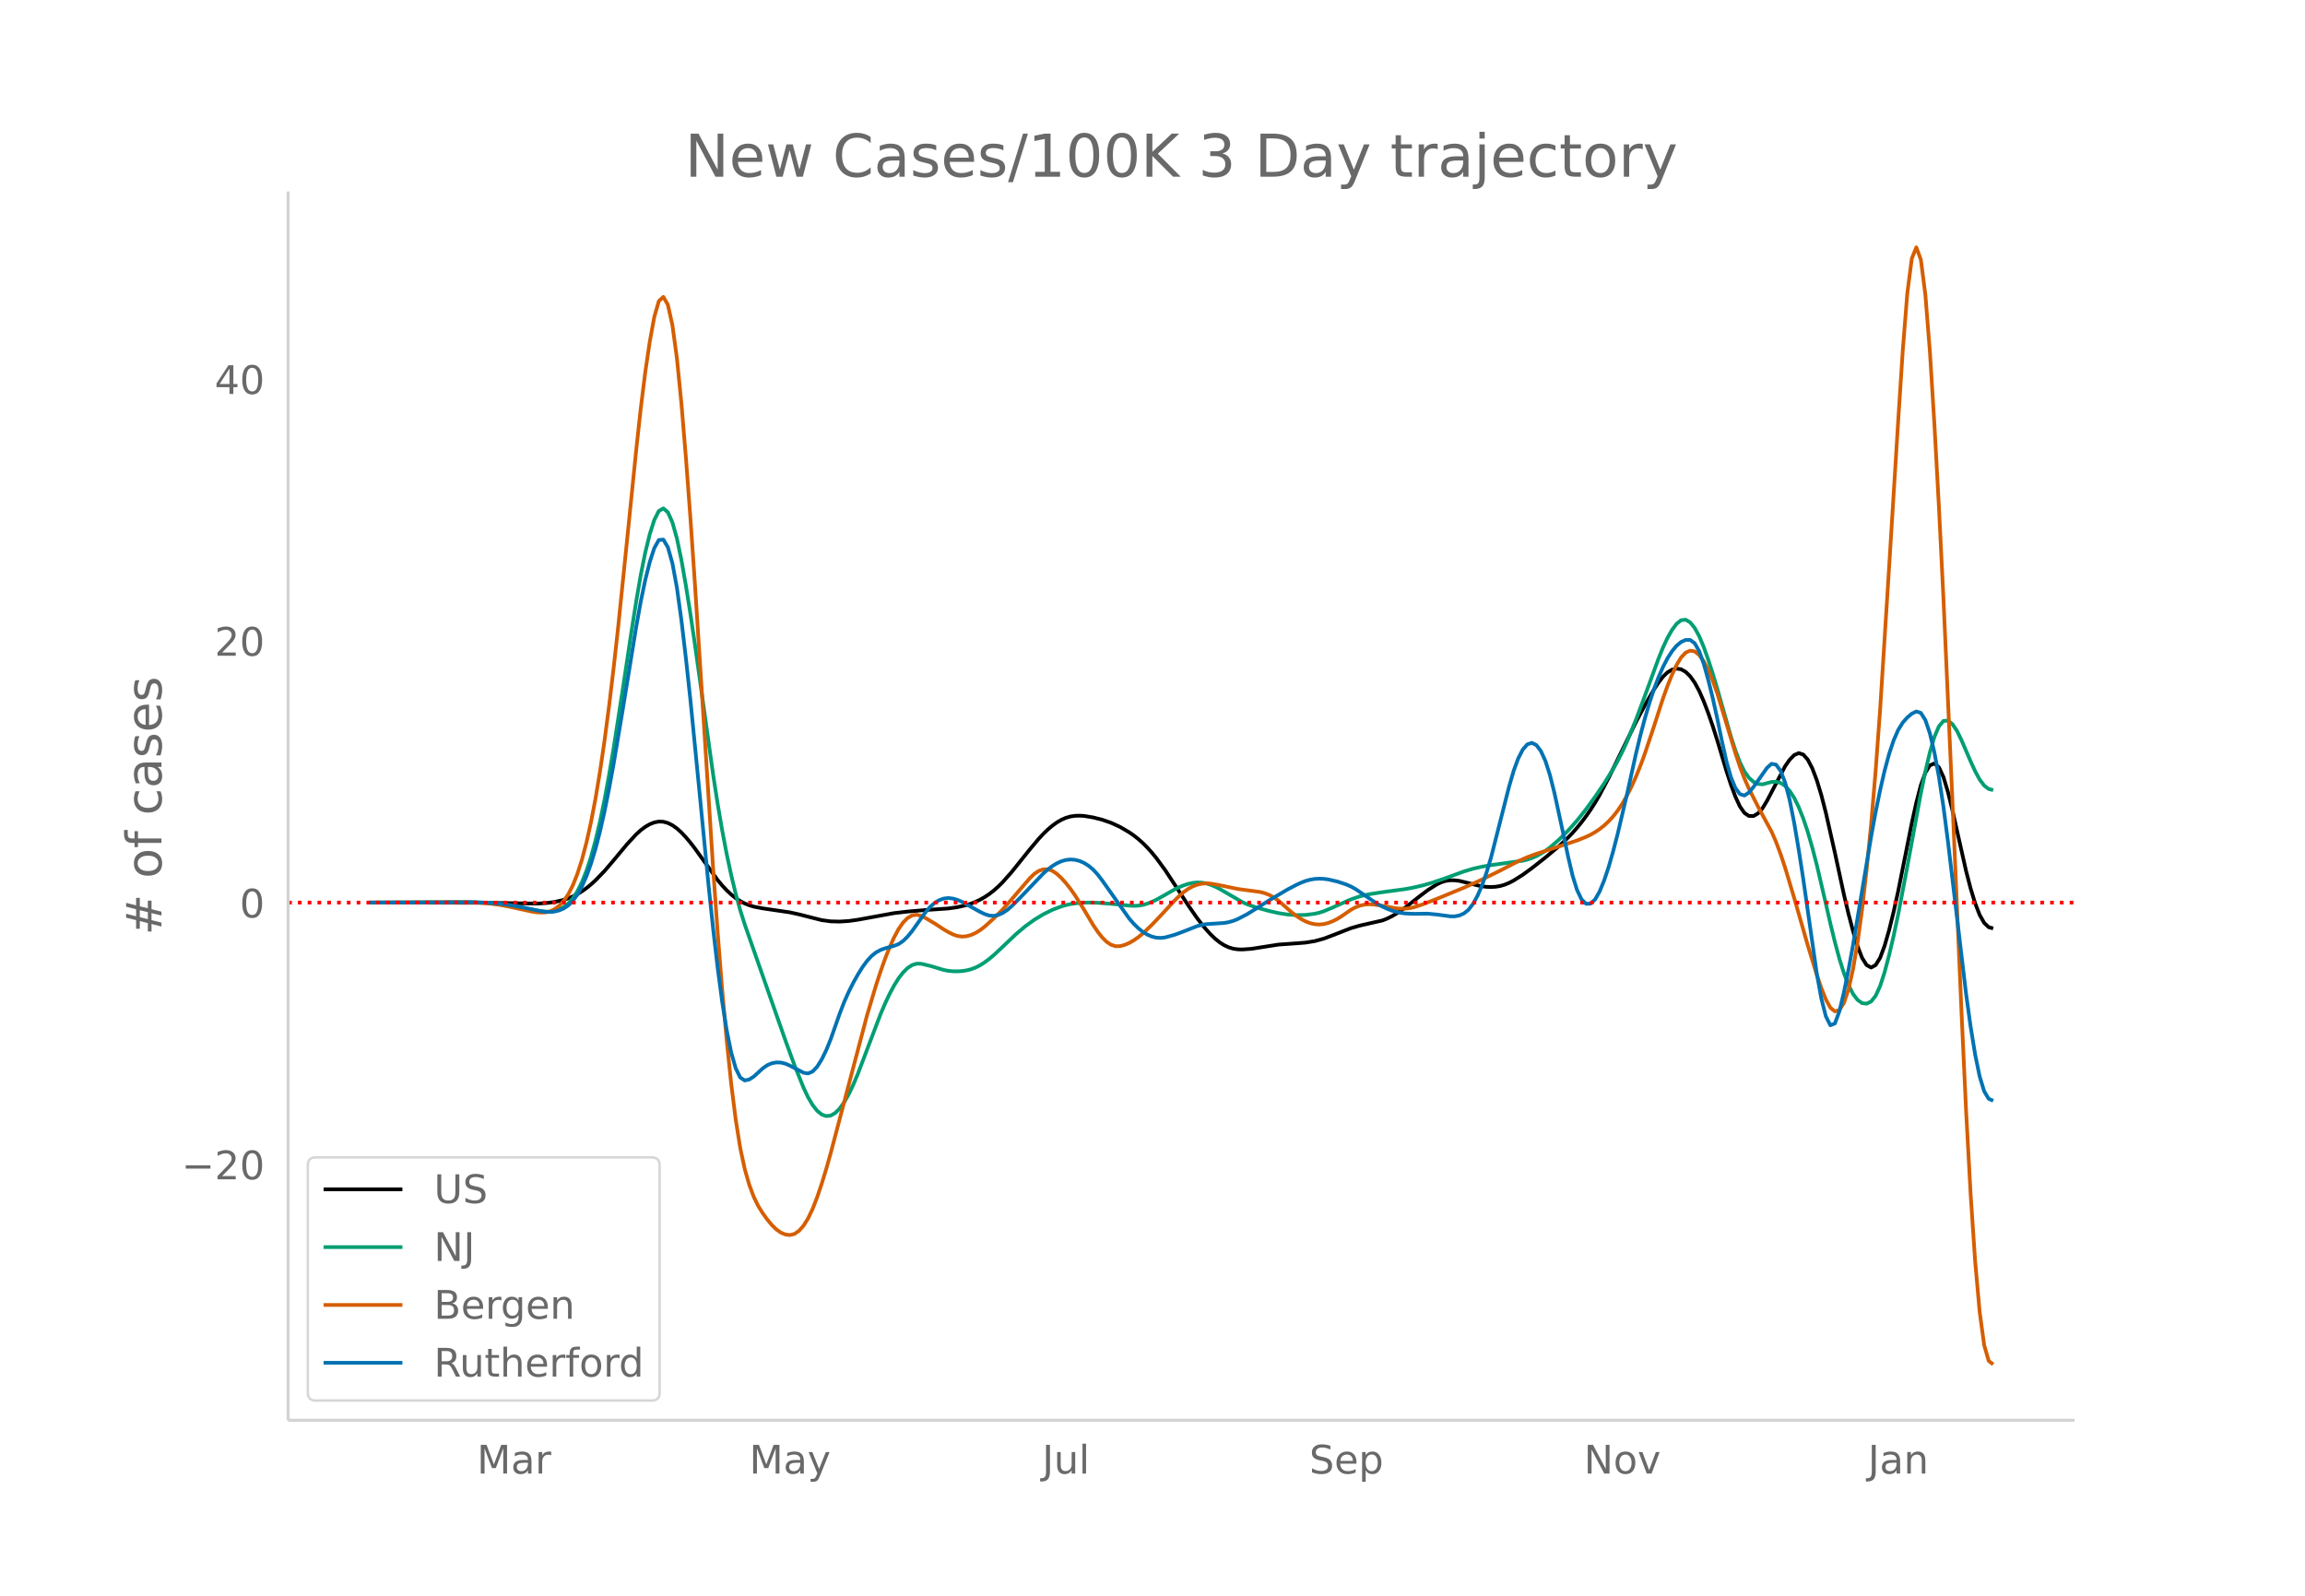 <svg height="864" viewBox="0 0 936 648" width="1248" xmlns="http://www.w3.org/2000/svg" xmlns:xlink="http://www.w3.org/1999/xlink"><defs><style>*{stroke-linecap:butt;stroke-linejoin:round}</style></defs><g id="figure_1"><path d="M0 648h936V0H0z" fill="#fff" id="patch_1"/><g id="axes_1"><path d="M117 576.72h725.4V77.76H117z" fill="none" id="patch_2"/><path clip-path="url(#p9e25884da8)" d="M149.973 366.5l47.76.098 20.206.321 3.674-.19 3.673-.472 3.674-.869 1.837-.616 1.837-.772 1.837-.936 1.837-1.115 1.837-1.307 1.837-1.5 1.837-1.671 3.674-3.798 3.673-4.305 5.511-6.616 3.674-3.95 1.837-1.677 1.837-1.374 1.837-1.057 1.837-.73 1.837-.352 1.837.074 1.836.506 1.837.914 1.837 1.3 1.837 1.664 1.837 1.959 1.837 2.181 1.837 2.39 9.185 12.758 1.837 2.189 1.836 1.966 1.837 1.727 1.837 1.47 1.837 1.207 1.837.953 1.837.738 1.837.561 3.674.706 11.021 1.618 3.674.814 9.185 2.333 3.674.497 3.673.094 3.674-.239 3.674-.513 14.696-2.684 5.51-.64 7.348-.625 9.185-.624 3.673-.53 3.674-.845 1.837-.582 1.837-.726 1.837-.875 1.837-1.03 1.837-1.21 1.837-1.415 1.837-1.625 1.837-1.815 3.673-4.14 7.348-9.163 3.674-4.378 1.837-1.963 1.837-1.774 1.837-1.553 1.837-1.321 1.837-1.072 1.837-.803 1.836-.531 1.837-.27 1.837-.058 1.837.103 3.674.6 3.674.926 3.674 1.272 3.674 1.696 3.673 2.162 1.837 1.276 1.837 1.441 1.837 1.64 1.837 1.843 1.837 2.041 1.837 2.236 3.674 5.037 5.51 8.4 3.674 5.642 3.674 5.282 1.837 2.398 1.837 2.21 1.837 2.011 1.837 1.764 1.837 1.468 1.837 1.161 1.837.855 1.837.55 1.837.26 1.836.052 3.674-.26 11.022-1.726 7.347-.516 3.674-.293 3.674-.597 3.674-1.006 3.674-1.384 7.348-2.867 3.673-1.059 9.185-2.092 1.837-.737 1.837-.905 1.837-1.056 3.674-2.5 5.51-4.326 3.674-2.788 3.674-2.331 1.837-.876 1.837-.557 1.837-.233 1.837.03 1.837.23 3.673.89 3.674.94 1.837.367 1.837.22 1.837.062 1.837-.103 1.837-.3 1.837-.534 1.837-.763 1.837-.952 3.674-2.321 3.673-2.677 5.511-4.325 5.51-4.61 3.675-3.47 1.837-1.925 1.837-2.09 1.836-2.262 1.837-2.438 1.837-2.646 1.837-2.886 1.837-3.13 3.674-6.955 11.022-22.532 3.673-6.945 3.674-6.342 1.837-2.819 1.837-2.381 1.837-1.758 1.837-1.096 1.837-.427 1.837.282 1.837 1.03 1.837 1.794 1.837 2.58 1.836 3.391 1.837 4.18 1.837 4.82 1.837 5.318 1.837 5.783 3.674 12.267 1.837 5.611 1.837 4.96 1.837 3.965 1.837 2.623 1.837 1.242 1.836.016 1.837-1.056 1.837-2.096 1.837-3.05 7.348-14.045 1.837-2.624 1.837-1.882 1.837-.808 1.837.598 1.837 2.07 1.836 3.518 1.837 4.843 1.837 6.045 1.837 7.153 3.674 16.264 3.674 17.01 1.837 7.74 1.837 6.98 1.837 6.125 1.837 4.78 1.836 2.946 1.837 1.007 1.837-.974 1.837-2.993 1.837-4.932 1.837-6.411 1.837-7.435 1.837-8.367 5.51-27.55 1.838-8.337 1.837-7.037 1.836-5.087 1.837-2.982 1.837-.76 1.837 1.58 1.837 3.943 1.837 6.141 1.837 7.523 5.51 24.478 1.838 7.098 1.837 6.003 1.837 4.723 1.836 3.254 1.837 1.75 1.837.498h0" fill="none" stroke="#000" stroke-linecap="round" stroke-width="1.5" id="line2d_1"/><path clip-path="url(#p9e25884da8)" d="M149.973 366.509l27.554-.1 14.695-.024 5.51.203 5.511.48 3.674.514 5.511 1.055 5.51 1.112 3.675.47 1.837-.008 1.836-.305 1.837-.623 1.837-.973 1.837-1.471 1.837-2.122 1.837-2.828 1.837-3.66 1.837-4.62 1.837-5.616 1.837-6.666 1.837-7.769 1.837-8.883 1.837-9.96 1.836-10.846 3.674-23.668 3.674-24.369 1.837-11.65 1.837-10.672 1.837-9.138 1.837-7.492 1.837-5.764 1.837-3.617 1.837-1.055 1.836 1.573 1.837 4.103 1.837 6.538 1.837 8.829 1.837 10.492 1.837 11.528 1.837 12.439 7.348 52.544 1.837 11.874 1.837 10.776 1.836 9.636 1.837 8.58 1.837 7.614 1.837 6.663 1.837 5.79 9.185 26.224 7.347 20.928 3.674 10.042 3.674 9.1 1.837 3.873 1.837 3.13 1.837 2.333 1.837 1.51 1.837.652 1.837-.209 1.837-1.058 1.836-1.843 1.837-2.563 1.837-3.254 1.837-3.86 1.837-4.377 9.185-24.157 1.837-4.325 1.837-3.904 1.837-3.447 1.836-2.94 1.837-2.384 1.837-1.81 1.837-1.202 1.837-.564 1.837.034 3.674.874 5.51 1.647 1.838.359 1.837.182 1.836.024 1.837-.118 1.837-.264 1.837-.453 1.837-.687 1.837-.929 1.837-1.163 1.837-1.365 1.837-1.531 3.674-3.437 5.51-5.233 3.674-3.095 3.674-2.657 3.674-2.228 3.674-1.816 3.674-1.404 1.837-.53 1.836-.41 3.674-.485 3.674-.134 3.674.102 5.51.404 7.348.746 1.837.083 1.837-.066 1.837-.297 1.837-.534 1.837-.72 1.837-.854 3.674-2.065 3.674-2.105 1.837-.898 1.836-.758 1.837-.59 1.837-.407 1.837-.192 1.837.057 1.837.312 1.837.561 1.837.771 1.837.942 9.184 5.33 1.837.834 3.674 1.304 5.511 1.506 3.674.827 3.674.568 3.673.253 3.674-.088 3.674-.48 1.837-.424 1.837-.583 3.674-1.55 7.348-3.28 3.673-1.23 3.674-.853 5.511-.848 9.185-1.236 3.673-.689 3.674-.877 3.674-1.051 5.51-1.88 7.349-2.685 3.673-1.093 3.674-.836 3.674-.631 12.859-1.792 1.836-.447 1.837-.617 1.837-.799 1.837-.981 1.837-1.164 1.837-1.349 3.674-3.193 3.674-3.652 3.674-4.114 3.673-4.63 3.674-5.058 3.674-5.419 3.674-5.905 1.837-3.27 1.837-3.62 1.837-3.99 3.674-8.966 3.673-9.816 5.511-15.043 1.837-4.567 1.837-3.919 1.837-3.214 1.837-2.462 1.837-1.458 1.837-.207 1.837 1.076 1.837 2.266 1.836 3.36 1.837 4.388 1.837 5.162 1.837 5.686 1.837 6.158 5.51 19.301 1.838 5.669 1.837 4.847 1.837 3.72 1.837 2.57 1.836 1.622 1.837.87 1.837.16 3.674-.972 1.837-.083 1.837.492 1.837 1.19 1.837 2.016 1.837 2.869 1.837 3.733 1.837 4.61 1.837 5.487 1.836 6.341 1.837 7.061 3.674 15.76 1.837 8.06 1.837 7.5 1.837 6.799 1.837 5.883 1.837 4.758 1.837 3.589 1.837 2.429 1.837 1.312 1.836.24 1.837-.885 1.837-2.298 1.837-4.004 1.837-5.688 1.837-6.97 1.837-7.852 1.837-8.654 3.674-19.268 5.51-29.853 1.837-8.836 1.837-7.793 1.837-6.27 1.837-4.27 1.837-2.17 1.837-.152 1.837 1.485 1.837 2.735 1.837 3.797 3.674 8.538 1.837 3.997 1.837 3.396 1.836 2.435 1.837 1.402 1.837.443h0" fill="none" stroke="#009e73" stroke-linecap="round" stroke-width="1.5" id="line2d_2"/><path clip-path="url(#p9e25884da8)" d="M149.973 366.504l25.717-.113 12.858-.038 5.51.18 5.512.455 3.673.518 3.674.686 9.185 2.012 1.837.254 1.837.102 1.837-.087 1.837-.422 1.836-.9 1.837-1.41 1.837-1.955 1.837-2.696 1.837-3.631 1.837-4.63 1.837-5.74 1.837-6.968 1.837-8.237 1.837-9.6 1.837-11.059 1.837-12.536 1.837-13.99 1.836-15.329 1.837-16.551 3.674-35.854 3.674-36.23 1.837-16.822 1.837-14.742 1.837-12.48 1.837-9.998 1.837-6.415 1.837-1.73 1.836 3.201 1.837 8.27 1.837 13.479 1.837 18.46 1.837 22.184 1.837 24.648 1.837 26.86 7.348 114.869 1.837 25.945 1.837 23.355 1.836 20.583 1.837 17.666 1.837 14.603 1.837 11.512 1.837 8.57 1.837 6.38 1.837 4.939 1.837 3.73 1.837 2.929 1.837 2.534 1.837 2.205 1.837 1.787 1.837 1.282 1.836.76 1.837.212 1.837-.461 1.837-1.261 1.837-2.092 1.837-2.955 1.837-3.85 1.837-4.719 1.837-5.433 1.837-5.991 1.837-6.52 14.695-55.738 3.674-12.31 1.837-5.613 1.837-5.167 1.837-4.643 1.837-4.08 1.836-3.413 1.837-2.642 1.837-1.85 1.837-1.058 1.837-.27 1.837.463 1.837.902 3.674 2.194 3.674 2.407 1.837 1.076 1.837.918 1.836.647 1.837.262 1.837-.136 1.837-.495 1.837-.811 1.837-1.121 1.837-1.411 3.674-3.318 3.674-3.696 3.673-4.133 7.348-8.555 1.837-1.774 1.837-1.232 1.837-.636 1.837-.016 1.837.626 1.837 1.245 1.837 1.713 1.837 2.034 1.836 2.324 1.837 2.604 3.674 5.847 3.674 6.18 1.837 2.723 1.837 2.336 1.837 1.834 1.837 1.213 1.837.57 1.837-.044 1.836-.497 1.837-.793 1.837-1.053 1.837-1.288 1.837-1.496 3.674-3.513 3.674-3.864 5.51-5.949 1.838-1.82 1.836-1.617 1.837-1.32 1.837-1.005 1.837-.707 1.837-.426 1.837-.147 1.837.114 3.674.643 7.348 1.534 5.51.746 3.674.49 1.837.496 1.837.728 1.837 1.003 1.837 1.321 5.51 4.843 1.837 1.383 1.837 1.204 1.837.976 1.837.701 1.837.417 1.837.124 1.837-.173 1.837-.466 1.837-.718 1.837-.931 1.837-1.137 3.674-2.552 1.836-.993 1.837-.694 1.837-.413 1.837-.147 1.837.096 3.674.55 5.51.998 1.838.148 1.837-.02 1.836-.197 1.837-.386 3.674-1.228 7.348-2.898 9.185-3.797 7.347-3.318 7.348-3.617 7.348-3.827 3.673-1.617 3.674-1.36 16.533-5.424 3.673-1.477 1.837-.882 1.837-1.048 1.837-1.233 1.837-1.457 1.837-1.722 1.837-2.007 1.837-2.355 1.837-2.764 1.837-3.186 1.837-3.612 1.837-4.065 1.836-4.543 1.837-5.006 3.674-10.975 3.674-11.383 1.837-5.102 1.837-4.532 1.837-3.913 1.837-3.056 1.837-1.96 1.837-.819 1.837.319 1.836 1.45 1.837 2.553 1.837 3.525 1.837 4.363 1.837 5.175 3.674 12.137 3.674 12.088 1.837 5.5 1.837 4.83 1.837 4.162 3.673 7.237 5.511 10.177 1.837 4.222 1.837 4.935 1.837 5.51 3.674 12.266 5.51 19.215 3.674 12.04 1.837 5.324 1.837 4.637 1.837 3.357 1.837 1.485 1.837-.562 1.837-2.886 1.837-5.489 1.837-8.147 1.837-10.798 1.837-13.407 1.836-15.978 1.837-18.62 1.837-21.665 1.837-25.114 3.674-58.198 3.674-59.222 1.837-28.236 1.837-23.174 1.837-14.227 1.837-4.539 1.837 4.97 1.836 14.3 1.837 23.118 1.837 29.551 1.837 33.603 1.837 37.178 3.674 82.857 3.674 85.487 1.837 39.535 1.837 33.738 1.837 27.327 1.837 20.59 1.836 13.528 1.837 6.4 1.837 1.418h0" fill="none" stroke="#d55e00" stroke-linecap="round" stroke-width="1.5" id="line2d_3"/><path clip-path="url(#p9e25884da8)" d="M149.973 366.51l27.554-.096 14.695-.046 5.51.178 5.511.444 3.674.49 5.511 1.04 7.348 1.486 1.837.248 1.837.078 1.836-.19 1.837-.474 1.837-.79 1.837-1.25 1.837-1.859 1.837-2.516 1.837-3.284 1.837-4.162 1.837-5.075 1.837-6.05 1.837-7.092 1.837-8.146 1.837-9.163 1.836-10 3.674-21.873 5.511-33.846 1.837-10.224 1.837-8.824 1.837-7.312 1.837-5.654 1.837-3.271 1.837-.162 1.836 3.112 1.837 6.486 1.837 9.962 1.837 13.265 1.837 15.604 1.837 16.98 3.674 37.334 3.674 37.787 1.837 17.443 1.837 15.868 1.837 13.779 1.836 11.542 1.837 9.096 1.837 6.437 1.837 3.735 1.837 1.211 1.837-.426 1.837-1.178 3.674-3.355 1.837-1.275 1.837-.775 1.837-.33 1.837.067 1.836.452 1.837.803 5.511 2.873 1.837.287 1.837-.795 1.837-1.94 1.837-2.92 1.837-3.739 1.837-4.522 3.673-10.447 1.837-4.737 1.837-4.123 1.837-3.64 1.837-3.291 1.837-2.95 1.837-2.526 1.837-2.016 1.837-1.489 1.837-.996 1.837-.677 3.674-1.007 1.836-.717 1.837-1.249 1.837-1.811 1.837-2.23 3.674-5.19 1.837-2.556 1.837-2.11 1.837-1.603 1.837-1.102 1.837-.636 1.837-.206 1.837.2 1.836.529 1.837.776 3.674 2.054 3.674 2.023 1.837.89 1.837.613 1.837.148 1.837-.345 1.837-.794 1.837-1.2 1.836-1.571 3.674-3.682 9.185-9.611 1.837-1.633 1.837-1.387 1.837-1.122 1.837-.832 1.837-.516 1.836-.195 1.837.128 1.837.458 1.837.798 1.837 1.147 1.837 1.542 1.837 1.98 1.837 2.393 11.021 15.57 1.837 2.09 1.837 1.8 1.837 1.47 1.837 1.135 1.837.792 1.837.444 1.837.096 1.837-.233 3.674-1.015 3.673-1.358 5.511-2.17 1.837-.5 1.837-.31 7.348-.493 1.837-.318 1.837-.529 1.837-.742 3.673-1.903 3.674-2.265 5.511-3.492 7.348-4.348 3.673-1.917 1.837-.846 1.837-.706 1.837-.507 1.837-.298 1.837-.106 1.837.074 1.837.242 3.674.843 3.674 1.215 1.837.807 1.836 1.007 3.674 2.488 3.674 2.523 1.837 1.152 1.837 1.01 1.837.86 1.837.707 1.837.554 1.837.4 1.837.248 3.673.147 5.511-.071 3.674.355 5.51.733h1.838l1.837-.37 1.837-.817 1.836-1.486 1.837-2.378 1.837-3.315 1.837-4.26 1.837-5.216 1.837-6.171 3.674-14.458 3.674-14.415 1.837-6.281 1.837-4.982 1.837-3.57 1.836-2.115 1.837-.614 1.837.896 1.837 2.421 1.837 4.028 1.837 5.717 1.837 7.302 3.674 16.95 1.837 8.731 1.837 7.814 1.837 5.913 1.836 3.816 1.837 1.762 1.837-.08 1.837-1.71 1.837-3.243 1.837-4.509 1.837-5.507 1.837-6.41 1.837-7.1 3.674-15.607 3.674-16.603 1.836-7.628 1.837-6.927 1.837-6.233 1.837-5.547 1.837-4.865 1.837-4.193 1.837-3.533 1.837-2.874 1.837-2.212 1.837-1.53 1.837-.828 1.837-.014 1.837 1.334 1.836 3.22 1.837 5.118 1.837 6.53 1.837 7.462 1.837 8.297 1.837 8.893 1.837 8.293 1.837 6.498 1.837 4.472 1.837 2.496 1.837.567 1.837-1.203 1.836-2.234 3.674-5.194 1.837-2.62 1.837-1.615 1.837.348 1.837 2.517 1.837 4.756 1.837 7.066 1.837 9.27 1.837 10.872 1.837 11.87 5.51 38.52 1.837 10.064 1.837 7.24 1.837 3.643 1.837-.73 1.837-4.965 1.837-7.732 1.837-9.034 1.837-10.042 7.347-43.967 1.837-9.999 1.837-9.022 1.837-7.963 1.837-6.79 1.837-5.505 1.837-4.195 1.837-2.957 1.837-2.072 1.837-1.543 1.837-.912 1.837.576 1.836 2.92 1.837 5.41 1.837 7.754 1.837 9.958 1.837 12.134 1.837 14.145 7.348 61.737 1.837 13.271 1.837 11.34 1.837 8.93 1.836 6.048 1.837 3.068 1.837.79h0" fill="none" stroke="#0072b2" stroke-linecap="round" stroke-width="1.5" id="line2d_4"/><path clip-path="url(#p9e25884da8)" d="M117 366.503h725.4" fill="none" stroke="red" stroke-dasharray="1.5,2.475" stroke-width="1.5" id="line2d_5"/><path d="M117 576.72V77.76" fill="none" stroke="#d3d3d3" stroke-linecap="square" stroke-width="1.25" id="patch_3"/><path d="M117 576.72h725.4" fill="none" stroke="#d3d3d3" stroke-linecap="square" stroke-width="1.25" id="patch_4"/><g id="matplotlib.axis_1"><g id="xtick_1"><g transform="matrix(.16 0 0 -.16 193.66 598.378)" fill="#696969" id="text_1"><defs><path d="M9.813 72.906h14.703l18.593-49.61 18.703 49.61h14.704V0H66.89v64.016l-18.797-50h-9.907l-18.796 50V0H9.813z" id="DejaVuSans-77"/><path d="M34.281 27.484q-10.89 0-15.093-2.484-4.204-2.484-4.204-8.5 0-4.781 3.157-7.594 3.156-2.797 8.562-2.797 7.485 0 12 5.297 4.516 5.297 4.516 14.078v2zm17.922 3.72V0H43.22v8.297Q40.14 3.328 35.547.953q-4.594-2.375-11.234-2.375-8.391 0-13.36 4.719Q6 8.016 6 15.922q0 9.219 6.172 13.906 6.187 4.688 18.437 4.688h12.61v.89q0 6.203-4.078 9.594-4.078 3.39-11.453 3.39-4.688 0-9.141-1.124-4.438-1.125-8.531-3.375v8.312q4.921 1.906 9.562 2.844 4.64.953 9.031.953 11.875 0 17.735-6.156 5.86-6.14 5.86-18.64z" id="DejaVuSans-97"/><path d="M41.11 46.297q-1.516.875-3.297 1.281Q36.03 48 33.89 48q-7.625 0-11.703-4.953-4.079-4.953-4.079-14.234V0H9.08v54.688h9.03v-8.5q2.844 4.984 7.375 7.39Q30.031 56 36.531 56q.922 0 2.047-.125 1.125-.11 2.484-.36z" id="DejaVuSans-114"/></defs><use xlink:href="#DejaVuSans-77"/><use x="86.279" xlink:href="#DejaVuSans-97"/><use x="147.559" xlink:href="#DejaVuSans-114"/></g></g><g id="xtick_2"><g transform="matrix(.16 0 0 -.16 304.266 598.378)" fill="#696969" id="text_2"><defs><path d="M32.172-5.078q-3.797-9.766-7.422-12.735-3.61-2.984-9.656-2.984H7.906v7.516h5.282q3.703 0 5.75 1.765Q21-9.766 23.483-3.219l1.61 4.094-22.11 53.813H12.5l17.094-42.766 17.093 42.766h9.516z" id="DejaVuSans-121"/></defs><use xlink:href="#DejaVuSans-77"/><use x="86.279" xlink:href="#DejaVuSans-97"/><use x="147.559" xlink:href="#DejaVuSans-121"/></g></g><g id="xtick_3"><g transform="matrix(.16 0 0 -.16 423.206 598.378)" fill="#696969" id="text_3"><defs><path d="M9.813 72.906h9.859V5.078q0-13.187-5-19.14-5-5.954-16.094-5.954h-3.75v8.297h3.078q6.531 0 9.219 3.672Q9.813-4.39 9.813 5.078z" id="DejaVuSans-74"/><path d="M8.5 21.578v33.11h8.984V21.922q0-7.766 3.016-11.656 3.031-3.875 9.094-3.875 7.265 0 11.484 4.64 4.234 4.64 4.234 12.656v31h8.985V0h-8.984v8.406Q42.047 3.422 37.718 1q-4.313-2.422-10.032-2.422-9.421 0-14.312 5.86Q8.5 10.296 8.5 21.578zM31.11 56z" id="DejaVuSans-117"/><path d="M9.422 75.984h8.984V0H9.422z" id="DejaVuSans-108"/></defs><use xlink:href="#DejaVuSans-74"/><use x="29.492" xlink:href="#DejaVuSans-117"/><use x="92.871" xlink:href="#DejaVuSans-108"/></g></g><g id="xtick_4"><g transform="matrix(.16 0 0 -.16 531.668 598.378)" fill="#696969" id="text_4"><defs><path d="M53.516 70.516V60.89q-5.61 2.687-10.594 4-4.984 1.328-9.625 1.328-8.047 0-12.422-3.125t-4.375-8.89q0-4.845 2.906-7.313 2.907-2.453 11.016-3.97l5.953-1.218q11.031-2.11 16.281-7.406 5.25-5.297 5.25-14.172 0-10.61-7.11-16.078-7.093-5.469-20.812-5.469-5.172 0-11.015 1.172Q13.14.922 6.89 3.219v10.156q6-3.36 11.765-5.078 5.766-1.703 11.328-1.703 8.438 0 13.032 3.312 4.593 3.328 4.593 9.485 0 5.359-3.297 8.39-3.296 3.032-10.812 4.547L27.484 33.5q-11.03 2.188-15.968 6.875-4.922 4.688-4.922 13.047 0 9.672 6.812 15.234 6.813 5.563 18.766 5.563 5.14 0 10.453-.938 5.328-.922 10.89-2.765z" id="DejaVuSans-83"/><path d="M56.203 29.594v-4.39H14.891q.593-9.282 5.593-14.142 5-4.859 13.938-4.859 5.172 0 10.031 1.266 4.86 1.265 9.656 3.812v-8.5Q49.266.734 44.187-.344 39.11-1.422 33.892-1.422q-13.094 0-20.735 7.61-7.64 7.625-7.64 20.625 0 13.421 7.25 21.296Q20.016 56 32.328 56q11.031 0 17.453-7.11 6.422-7.093 6.422-19.296zm-8.984 2.64q-.094 7.36-4.125 11.75-4.032 4.407-10.672 4.407-7.516 0-12.031-4.25-4.516-4.25-5.203-11.97z" id="DejaVuSans-101"/><path d="M18.11 8.203v-29H9.077v75.484h9.031v-8.296q2.844 4.875 7.157 7.234Q29.594 56 35.594 56q9.968 0 16.187-7.906 6.235-7.907 6.235-20.797T51.78 6.484q-6.218-7.906-16.187-7.906-6 0-10.328 2.375-4.313 2.375-7.157 7.25zm30.578 19.094q0 9.906-4.079 15.547-4.078 5.64-11.203 5.64-7.14 0-11.218-5.64-4.079-5.64-4.079-15.547 0-9.906 4.078-15.547 4.079-5.64 11.22-5.64 7.124 0 11.202 5.64t4.078 15.547z" id="DejaVuSans-112"/></defs><use xlink:href="#DejaVuSans-83"/><use x="63.477" xlink:href="#DejaVuSans-101"/><use x="125" xlink:href="#DejaVuSans-112"/></g></g><g id="xtick_5"><g transform="matrix(.16 0 0 -.16 643.185 598.378)" fill="#696969" id="text_5"><defs><path d="M9.813 72.906h13.28l32.329-60.984v60.984h9.562V0h-13.28L19.39 60.984V0H9.813z" id="DejaVuSans-78"/><path d="M30.61 48.39q-7.22 0-11.422-5.64-4.204-5.64-4.204-15.453 0-9.813 4.172-15.453 4.188-5.64 11.453-5.64 7.188 0 11.375 5.655 4.203 5.672 4.203 15.438 0 9.719-4.203 15.406-4.187 5.688-11.375 5.688zm0 7.61q11.718 0 18.406-7.625 6.703-7.61 6.703-21.078 0-13.422-6.703-21.078-6.688-7.64-18.407-7.64-11.765 0-18.437 7.64-6.656 7.656-6.656 21.078 0 13.469 6.656 21.078Q18.844 56 30.609 56z" id="DejaVuSans-111"/><path d="M2.984 54.688H12.5L29.594 8.797l17.093 45.89h9.516L35.687 0H23.485z" id="DejaVuSans-118"/></defs><use xlink:href="#DejaVuSans-78"/><use x="74.805" xlink:href="#DejaVuSans-111"/><use x="135.986" xlink:href="#DejaVuSans-118"/></g></g><g id="xtick_6"><g transform="matrix(.16 0 0 -.16 758.52 598.378)" fill="#696969" id="text_6"><defs><path d="M54.89 33.016V0h-8.984v32.719q0 7.765-3.031 11.61-3.031 3.858-9.078 3.858-7.281 0-11.484-4.64-4.204-4.625-4.204-12.64V0H9.08v54.688h9.03v-8.5q3.235 4.937 7.594 7.374Q30.078 56 35.797 56q9.422 0 14.25-5.828 4.844-5.828 4.844-17.156z" id="DejaVuSans-110"/></defs><use xlink:href="#DejaVuSans-74"/><use x="29.492" xlink:href="#DejaVuSans-97"/><use x="90.771" xlink:href="#DejaVuSans-110"/></g></g></g><g id="matplotlib.axis_2"><g id="ytick_1"><g transform="matrix(.16 0 0 -.16 73.733 478.883)" fill="#696969" id="text_7"><defs><path d="M10.594 35.5h62.593v-8.297H10.594z" id="DejaVuSans-8722"/><path d="M19.188 8.297h34.421V0H7.33v8.297q5.609 5.812 15.296 15.594 9.703 9.797 12.188 12.64 4.734 5.313 6.609 9 1.89 3.688 1.89 7.25 0 5.813-4.078 9.469-4.078 3.672-10.625 3.672-4.64 0-9.797-1.61-5.14-1.609-11-4.89v9.969Q13.767 71.78 18.938 73q5.188 1.219 9.485 1.219 11.328 0 18.062-5.672 6.735-5.656 6.735-15.125 0-4.5-1.688-8.531-1.672-4.016-6.125-9.485-1.218-1.422-7.765-8.187-6.532-6.766-18.453-18.922z" id="DejaVuSans-50"/><path d="M31.781 66.406q-7.61 0-11.453-7.5Q16.5 51.422 16.5 36.375q0-14.984 3.828-22.484 3.844-7.5 11.453-7.5 7.672 0 11.5 7.5 3.844 7.5 3.844 22.484 0 15.047-3.844 22.531-3.828 7.5-11.5 7.5zm0 7.813q12.266 0 18.735-9.703 6.468-9.688 6.468-28.141 0-18.406-6.468-28.11-6.47-9.687-18.735-9.687-12.25 0-18.718 9.688-6.47 9.703-6.47 28.109 0 18.453 6.47 28.14Q19.53 74.22 31.78 74.22z" id="DejaVuSans-48"/></defs><use xlink:href="#DejaVuSans-8722"/><use x="83.789" xlink:href="#DejaVuSans-50"/><use x="147.412" xlink:href="#DejaVuSans-48"/></g></g><g id="ytick_2"><use xlink:href="#DejaVuSans-48" transform="matrix(.16 0 0 -.16 97.32 372.581)" fill="#696969" id="text_8"/></g><g id="ytick_3"><g transform="matrix(.16 0 0 -.16 87.14 266.28)" fill="#696969" id="text_9"><use xlink:href="#DejaVuSans-50"/><use x="63.623" xlink:href="#DejaVuSans-48"/></g></g><g id="ytick_4"><g transform="matrix(.16 0 0 -.16 87.14 159.977)" fill="#696969" id="text_10"><defs><path d="M37.797 64.313L12.89 25.39h24.906zm-2.594 8.593H47.61V25.391h10.407v-8.203H47.609V0h-9.812v17.188H4.89v9.515z" id="DejaVuSans-52"/></defs><use xlink:href="#DejaVuSans-52"/><use x="63.623" xlink:href="#DejaVuSans-48"/></g></g><g transform="matrix(0 -.2 -.2 0 65.573 379.813)" fill="#696969" id="text_11"><defs><path d="M51.125 44H36.922l-4.11-16.313h14.313zm-7.328 27.781l-5.078-20.265h14.265L58.11 71.78h7.813L60.89 51.516h15.234V44h-17.14l-4-16.313h15.53V20.22H53.079L48 0h-7.813l5.032 20.219H30.906L25.875 0h-7.86l5.079 20.219H7.719v7.468h17.187L29 44H13.281v7.516h17.625l4.985 20.265z" id="DejaVuSans-35"/><path d="M37.11 75.984V68.5h-8.594q-4.828 0-6.72-1.953-1.874-1.953-1.874-7.031v-4.828h14.797v-6.985H19.922V0H10.89v47.703H2.297v6.984h8.594V58.5q0 9.125 4.25 13.297 4.25 4.187 13.468 4.187z" id="DejaVuSans-102"/><path d="M48.781 52.594v-8.407q-3.812 2.11-7.64 3.157-3.828 1.047-7.735 1.047-8.75 0-13.593-5.547-4.829-5.532-4.829-15.547 0-10.016 4.829-15.563 4.843-5.53 13.593-5.53 3.907 0 7.735 1.046 3.828 1.047 7.64 3.156V2.094Q45.016.344 40.984-.531q-4.015-.89-8.562-.89-12.36 0-19.64 7.765-7.266 7.765-7.266 20.953 0 13.375 7.343 21.031Q20.22 56 33.016 56q4.14 0 8.093-.86 3.953-.843 7.672-2.546z" id="DejaVuSans-99"/><path d="M44.281 53.078v-8.5q-3.797 1.953-7.906 2.922-4.094.984-8.5.984-6.688 0-10.031-2.047-3.344-2.046-3.344-6.156 0-3.125 2.39-4.906 2.391-1.781 9.626-3.39l3.078-.688q9.562-2.047 13.593-5.781 4.032-3.735 4.032-10.422 0-7.625-6.032-12.078-6.03-4.438-16.578-4.438-4.39 0-9.156.86Q10.688.296 5.422 2v9.281q4.984-2.594 9.812-3.89 4.829-1.282 9.579-1.282 6.343 0 9.75 2.172 3.421 2.172 3.421 6.125 0 3.656-2.468 5.61-2.453 1.953-10.813 3.765l-3.125.735q-8.344 1.75-12.062 5.39-3.704 3.64-3.704 9.985 0 7.718 5.47 11.906Q16.75 56 26.811 56q4.97 0 9.36-.734 4.406-.72 8.11-2.188z" id="DejaVuSans-115"/></defs><use xlink:href="#DejaVuSans-35"/><use x="83.789" xlink:href="#DejaVuSans-32"/><use x="115.576" xlink:href="#DejaVuSans-111"/><use x="176.758" xlink:href="#DejaVuSans-102"/><use x="211.963" xlink:href="#DejaVuSans-32"/><use x="243.75" xlink:href="#DejaVuSans-99"/><use x="298.73" xlink:href="#DejaVuSans-97"/><use x="360.01" xlink:href="#DejaVuSans-115"/><use x="412.109" xlink:href="#DejaVuSans-101"/><use x="473.633" xlink:href="#DejaVuSans-115"/></g></g><g transform="matrix(.24 0 0 -.24 278.113 71.76)" fill="#696969" id="text_12"><defs><path d="M4.203 54.688h8.985l11.234-42.672 11.172 42.672h10.593l11.235-42.672 11.187 42.672h8.985L63.28 0H52.688L40.922 44.828 29.109 0H18.5z" id="DejaVuSans-119"/><path d="M64.406 67.281v-10.39q-4.984 4.64-10.625 6.922-5.64 2.296-11.984 2.296-12.5 0-19.14-7.64-6.641-7.64-6.641-22.094 0-14.406 6.64-22.047 6.64-7.64 19.14-7.64 6.345 0 11.985 2.296 5.64 2.297 10.625 6.938V5.609Q59.234 2.094 53.437.33q-5.78-1.75-12.218-1.75-16.563 0-26.094 10.124-9.516 10.14-9.516 27.672 0 17.578 9.516 27.703 9.531 10.14 26.094 10.14 6.531 0 12.312-1.734 5.797-1.734 10.875-5.203z" id="DejaVuSans-67"/><path d="M25.39 72.906h8.297L8.297-9.28H0z" id="DejaVuSans-47"/><path d="M12.406 8.297h16.11v55.625l-17.532-3.516v8.985l17.438 3.515h9.86V8.296H54.39V0H12.406z" id="DejaVuSans-49"/><path d="M9.813 72.906h9.859V42.094L52.39 72.906h12.703L28.906 38.922 67.672 0H54.688L19.672 35.11V0h-9.86z" id="DejaVuSans-75"/><path d="M40.578 39.313Q47.656 37.797 51.625 33q3.984-4.781 3.984-11.813 0-10.78-7.422-16.703-7.421-5.906-21.093-5.906-4.578 0-9.438.906-4.86.907-10.031 2.72v9.515q4.094-2.39 8.969-3.61 4.89-1.218 10.218-1.218 9.266 0 14.125 3.656 4.86 3.656 4.86 10.64 0 6.454-4.516 10.079-4.515 3.64-12.562 3.64h-8.5v8.11h8.89q7.266 0 11.125 2.906 3.86 2.906 3.86 8.375 0 5.61-3.985 8.61-3.968 3.015-11.39 3.015-4.063 0-8.703-.89-4.641-.876-10.203-2.72v8.782q5.624 1.562 10.53 2.344 4.907.78 9.25.78 11.235 0 17.766-5.109 6.547-5.093 6.547-13.78 0-6.063-3.468-10.235-3.47-4.172-9.86-5.782z" id="DejaVuSans-51"/><path d="M19.672 64.797V8.109h11.922q15.093 0 22.093 6.829 7 6.843 7 21.593 0 14.64-7 21.453-7 6.813-22.093 6.813zm-9.86 8.11h20.266q21.188 0 31.094-8.813 9.922-8.813 9.922-27.563 0-18.86-9.969-27.703Q51.172 0 30.078 0H9.813z" id="DejaVuSans-68"/><path d="M18.313 70.219V54.688h18.5v-6.985h-18.5V18.016q0-6.688 1.828-8.594 1.828-1.906 7.453-1.906h9.218V0h-9.218q-10.407 0-14.36 3.875-3.953 3.89-3.953 14.14v29.688H2.687v6.984h6.594V70.22z" id="DejaVuSans-116"/><path d="M9.422 54.688h8.984V-.984q0-10.438-3.984-15.125-3.969-4.688-12.813-4.688h-3.421v7.61H.594q5.125 0 6.968 2.374 1.86 2.36 1.86 9.829zm0 21.296h8.984v-11.39H9.422z" id="DejaVuSans-106"/></defs><use xlink:href="#DejaVuSans-78"/><use x="74.805" xlink:href="#DejaVuSans-101"/><use x="136.328" xlink:href="#DejaVuSans-119"/><use x="218.115" xlink:href="#DejaVuSans-32"/><use x="249.902" xlink:href="#DejaVuSans-67"/><use x="319.727" xlink:href="#DejaVuSans-97"/><use x="381.006" xlink:href="#DejaVuSans-115"/><use x="433.105" xlink:href="#DejaVuSans-101"/><use x="494.629" xlink:href="#DejaVuSans-115"/><use x="546.729" xlink:href="#DejaVuSans-47"/><use x="580.42" xlink:href="#DejaVuSans-49"/><use x="644.043" xlink:href="#DejaVuSans-48"/><use x="707.666" xlink:href="#DejaVuSans-48"/><use x="771.289" xlink:href="#DejaVuSans-75"/><use x="836.865" xlink:href="#DejaVuSans-32"/><use x="868.652" xlink:href="#DejaVuSans-51"/><use x="932.275" xlink:href="#DejaVuSans-32"/><use x="964.063" xlink:href="#DejaVuSans-68"/><use x="1041.064" xlink:href="#DejaVuSans-97"/><use x="1102.344" xlink:href="#DejaVuSans-121"/><use x="1161.523" xlink:href="#DejaVuSans-32"/><use x="1193.311" xlink:href="#DejaVuSans-116"/><use x="1232.52" xlink:href="#DejaVuSans-114"/><use x="1273.633" xlink:href="#DejaVuSans-97"/><use x="1334.912" xlink:href="#DejaVuSans-106"/><use x="1362.695" xlink:href="#DejaVuSans-101"/><use x="1424.219" xlink:href="#DejaVuSans-99"/><use x="1479.199" xlink:href="#DejaVuSans-116"/><use x="1518.408" xlink:href="#DejaVuSans-111"/><use x="1579.59" xlink:href="#DejaVuSans-114"/><use x="1620.703" xlink:href="#DejaVuSans-121"/></g><g id="legend_1"><path d="M128.2 568.72h136.45q3.2 0 3.2-3.2v-92.34q0-3.2-3.2-3.2H128.2q-3.2 0-3.2 3.2v92.34q0 3.2 3.2 3.2z" fill="none" opacity=".8" stroke="#ccc" id="patch_5"/><path d="M131.4 482.938h32" fill="none" stroke="#000" stroke-linecap="round" stroke-width="1.5" id="line2d_6"/><g transform="matrix(.16 0 0 -.16 176.2 488.538)" fill="#696969" id="text_13"><defs><path d="M8.688 72.906h9.921V28.61q0-11.718 4.235-16.875 4.25-5.14 13.781-5.14 9.469 0 13.719 5.14 4.25 5.157 4.25 16.875v44.297H64.5V27.391q0-14.25-7.063-21.532-7.046-7.28-20.812-7.28-13.828 0-20.89 7.28-7.047 7.282-7.047 21.532z" id="DejaVuSans-85"/></defs><use xlink:href="#DejaVuSans-85"/><use x="73.193" xlink:href="#DejaVuSans-83"/></g><path d="M131.4 506.423h32" fill="none" stroke="#009e73" stroke-linecap="round" stroke-width="1.5" id="line2d_8"/><g transform="matrix(.16 0 0 -.16 176.2 512.023)" fill="#696969" id="text_14"><use xlink:href="#DejaVuSans-78"/><use x="74.805" xlink:href="#DejaVuSans-74"/></g><path d="M131.4 529.908h32" fill="none" stroke="#d55e00" stroke-linecap="round" stroke-width="1.5" id="line2d_10"/><g transform="matrix(.16 0 0 -.16 176.2 535.508)" fill="#696969" id="text_15"><defs><path d="M19.672 34.813V8.108H35.5q7.953 0 11.781 3.297 3.844 3.297 3.844 10.078 0 6.844-3.844 10.078-3.828 3.25-11.781 3.25zm0 29.984V42.828h14.61q7.218 0 10.75 2.703 3.546 2.719 3.546 8.282 0 5.515-3.547 8.25-3.531 2.734-10.75 2.734zm-9.86 8.11h25.204q11.28 0 17.375-4.688Q58.5 63.53 58.5 54.89q0-6.703-3.125-10.657-3.125-3.953-9.188-4.922 7.282-1.562 11.313-6.53 4.031-4.954 4.031-12.376 0-9.765-6.64-15.093Q48.25 0 35.984 0H9.812z" id="DejaVuSans-66"/><path d="M45.406 27.984q0 9.766-4.031 15.125-4.016 5.375-11.297 5.375-7.219 0-11.25-5.375-4.031-5.359-4.031-15.125 0-9.718 4.031-15.093t11.25-5.375q7.281 0 11.297 5.375 4.031 5.375 4.031 15.093zm8.985-21.203q0-13.953-6.203-20.765Q42-20.797 29.203-20.797q-4.734 0-8.937.703-4.203.703-8.157 2.172v8.735q3.954-2.141 7.813-3.157 3.86-1.031 7.86-1.031 8.843 0 13.234 4.61 4.39 4.609 4.39 13.937v4.453q-2.781-4.844-7.125-7.234Q33.938 0 27.875 0 17.828 0 11.672 7.656q-6.156 7.672-6.156 20.328 0 12.688 6.156 20.344Q17.828 56 27.875 56q6.063 0 10.406-2.39 4.344-2.391 7.125-7.22v8.297h8.985z" id="DejaVuSans-103"/></defs><use xlink:href="#DejaVuSans-66"/><use x="68.604" xlink:href="#DejaVuSans-101"/><use x="130.127" xlink:href="#DejaVuSans-114"/><use x="169.49" xlink:href="#DejaVuSans-103"/><use x="232.967" xlink:href="#DejaVuSans-101"/><use x="294.49" xlink:href="#DejaVuSans-110"/></g><path d="M131.4 553.393h32" fill="none" stroke="#0072b2" stroke-linecap="round" stroke-width="1.5" id="line2d_12"/><g transform="matrix(.16 0 0 -.16 176.2 558.992)" fill="#696969" id="text_16"><defs><path d="M44.39 34.188q3.172-1.079 6.172-4.594 3-3.516 6.032-9.672L66.609 0H56l-9.313 18.703q-3.624 7.328-7.015 9.719-3.39 2.39-9.25 2.39h-10.75V0h-9.86v72.906h22.266q12.5 0 18.656-5.234 6.157-5.219 6.157-15.766 0-6.89-3.203-11.437-3.204-4.532-9.297-6.282zM19.673 64.797V38.922h12.406q7.125 0 10.766 3.297 3.64 3.297 3.64 9.687 0 6.39-3.64 9.64-3.64 3.25-10.766 3.25z" id="DejaVuSans-82"/><path d="M54.89 33.016V0h-8.984v32.719q0 7.765-3.031 11.61-3.031 3.858-9.078 3.858-7.281 0-11.484-4.64-4.204-4.625-4.204-12.64V0H9.08v75.984h9.03V46.188q3.235 4.937 7.594 7.374Q30.078 56 35.797 56q9.422 0 14.25-5.828 4.844-5.828 4.844-17.156z" id="DejaVuSans-104"/><path d="M45.406 46.39v29.594h8.985V0h-8.985v8.203Q42.578 3.328 38.25.953q-4.313-2.375-10.375-2.375-9.906 0-16.14 7.906-6.22 7.922-6.22 20.813 0 12.89 6.22 20.797Q17.968 56 27.874 56q6.063 0 10.375-2.375 4.328-2.36 7.156-7.234zm-30.61-19.093q0-9.906 4.079-15.547 4.078-5.64 11.203-5.64 7.125 0 11.219 5.64 4.11 5.64 4.11 15.547 0 9.906-4.11 15.547-4.094 5.64-11.219 5.64-7.125 0-11.203-5.64-4.078-5.64-4.078-15.547z" id="DejaVuSans-100"/></defs><use xlink:href="#DejaVuSans-82"/><use x="64.982" xlink:href="#DejaVuSans-117"/><use x="128.361" xlink:href="#DejaVuSans-116"/><use x="167.57" xlink:href="#DejaVuSans-104"/><use x="230.949" xlink:href="#DejaVuSans-101"/><use x="292.473" xlink:href="#DejaVuSans-114"/><use x="333.586" xlink:href="#DejaVuSans-102"/><use x="368.791" xlink:href="#DejaVuSans-111"/><use x="429.973" xlink:href="#DejaVuSans-114"/><use x="469.336" xlink:href="#DejaVuSans-100"/></g></g></g></g><defs><clipPath id="p9e25884da8"><path d="M117 77.76h725.4v498.96H117z"/></clipPath></defs></svg>